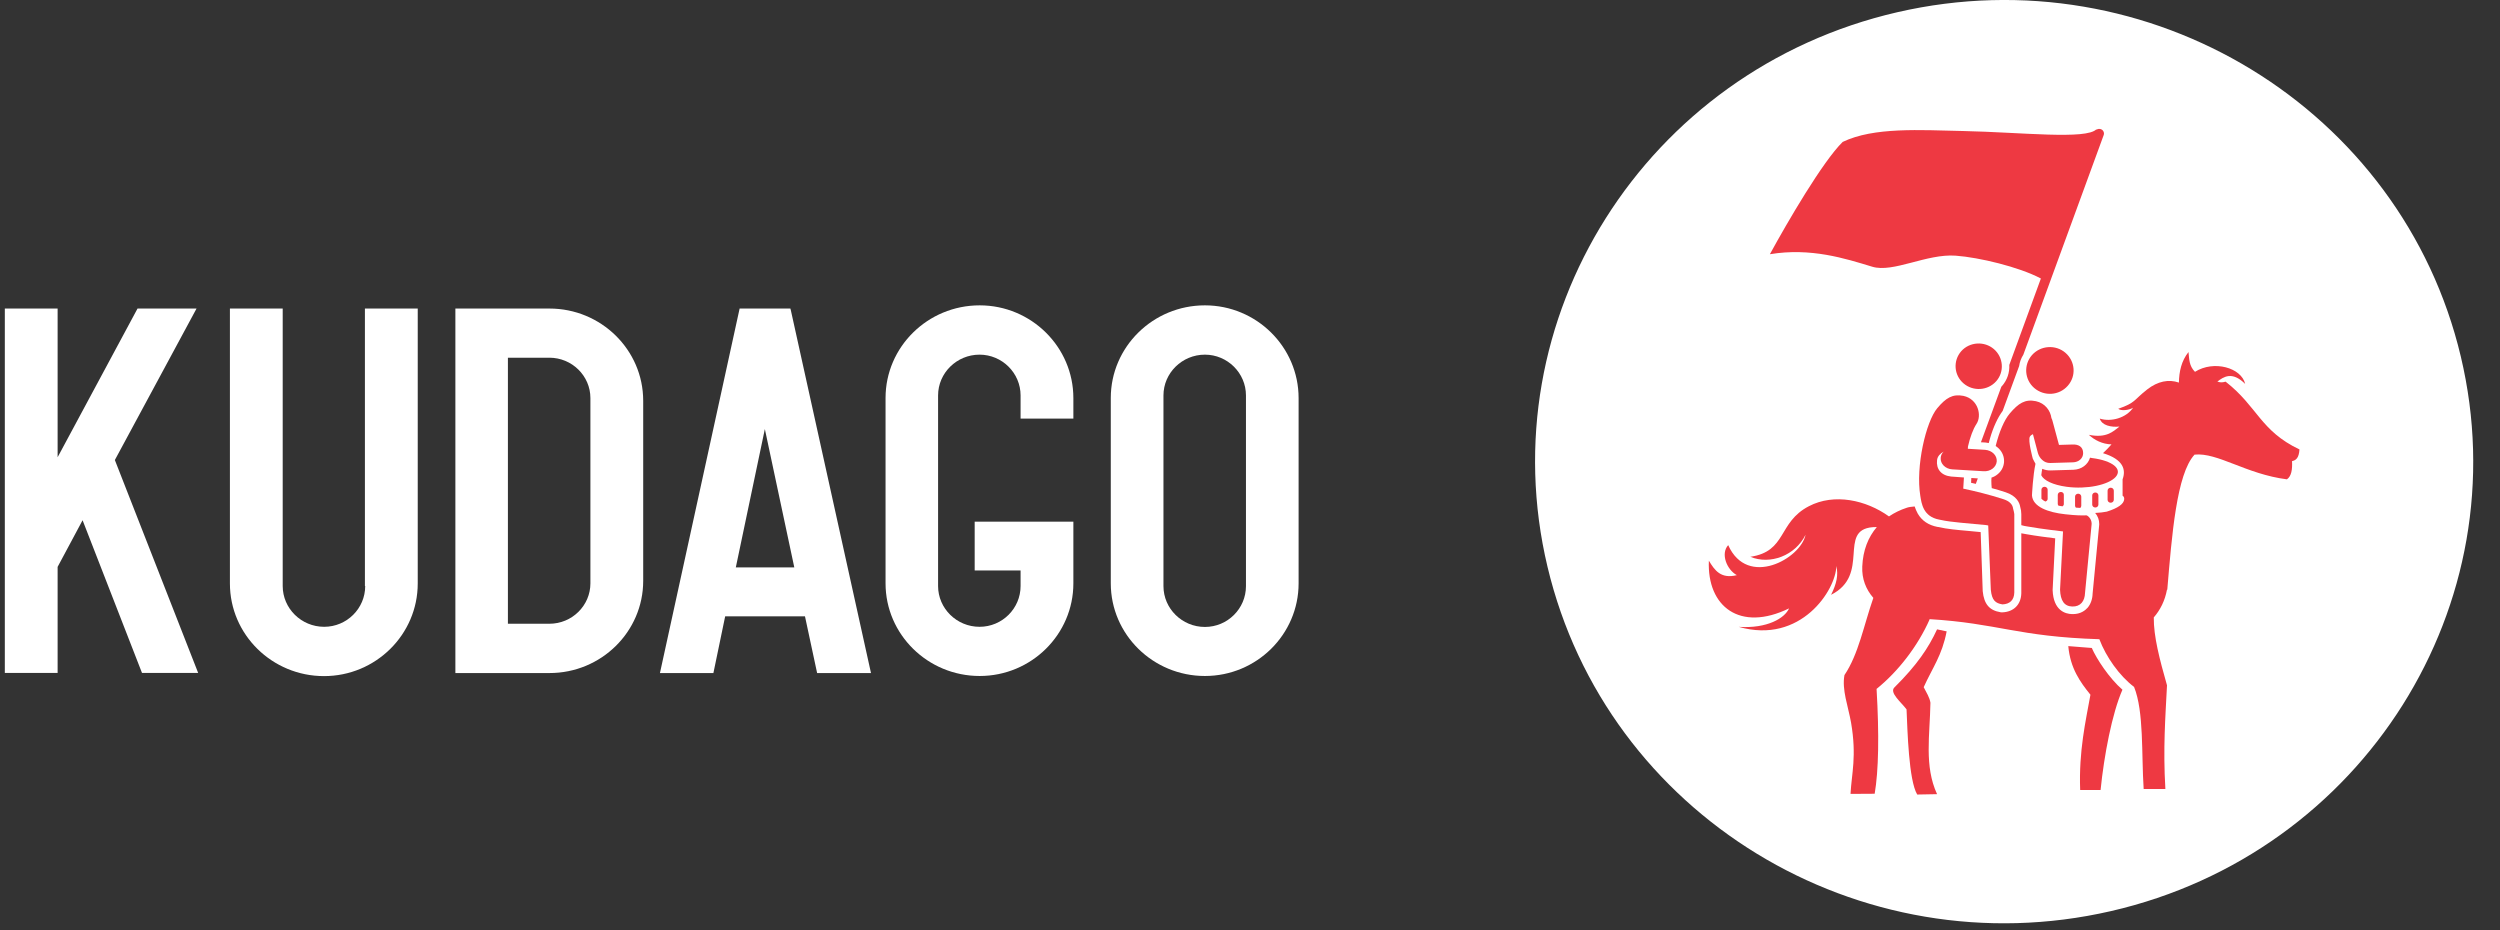 <svg width="86" height="32" viewBox="0 0 86 32" fill="none" xmlns="http://www.w3.org/2000/svg">
<rect x="0" y="0" width="86" height="32" fill="#333333" stroke="none"/>
<path d="M6.761 10.614H4.731L1.982 15.729V10.614H0.166V23.149H1.982V19.501L2.841 17.896L4.885 23.149H6.817L3.951 15.825L6.761 10.614Z" fill="white"/>
<path d="M12.563 20.159C12.563 20.931 11.931 21.562 11.151 21.562C10.366 21.562 9.725 20.931 9.725 20.159V10.614H7.909V20.072C7.909 21.832 9.363 23.258 11.146 23.258C12.925 23.258 14.37 21.827 14.37 20.072V10.614H12.553V20.159H12.563Z" fill="white"/>
<path d="M18.903 10.614H15.665V23.153H18.903C20.682 23.153 22.126 21.731 22.126 19.981V13.786C22.126 12.035 20.677 10.614 18.903 10.614ZM20.31 20.067C20.31 20.831 19.679 21.457 18.898 21.457H17.472V12.305H18.898C19.674 12.305 20.31 12.927 20.31 13.695V20.067Z" fill="white"/>
<path d="M27.189 10.614H25.443L22.702 23.153H24.541L24.946 21.201H27.691L28.109 23.153H29.962L27.203 10.664L27.189 10.614ZM27.324 19.519H25.312L26.311 14.76L27.324 19.519Z" fill="white"/>
<path d="M33.701 10.504C31.913 10.504 30.463 11.935 30.463 13.69V20.067C30.463 21.827 31.917 23.254 33.701 23.254C35.48 23.254 36.924 21.823 36.924 20.067V17.946H33.529V19.624H35.108V20.159C35.108 20.931 34.477 21.562 33.696 21.562C32.911 21.562 32.27 20.931 32.27 20.159V13.603C32.27 12.831 32.911 12.2 33.696 12.2C34.472 12.2 35.108 12.831 35.108 13.603V14.399H36.924V13.695C36.924 11.935 35.475 10.504 33.701 10.504Z" fill="white"/>
<path d="M41.449 10.504C39.661 10.504 38.211 11.935 38.211 13.69V20.067C38.211 21.827 39.665 23.254 41.449 23.254C43.228 23.254 44.672 21.823 44.672 20.067V13.695C44.672 11.935 43.223 10.504 41.449 10.504ZM40.023 13.603C40.023 12.831 40.664 12.2 41.449 12.2C42.224 12.2 42.861 12.831 42.861 13.603V20.163C42.861 20.936 42.229 21.567 41.449 21.567C40.664 21.567 40.023 20.936 40.023 20.163V13.603Z" fill="white"/>
<path fill-rule="evenodd" clip-rule="evenodd" d="M65.269 0.42C73.941 -1.577 82.626 3.73 84.652 12.265C86.681 20.8 81.289 29.348 72.622 31.341C63.95 33.339 55.264 28.032 53.234 19.497C51.204 10.962 56.597 2.418 65.269 0.42Z" fill="white"/>
<path fill-rule="evenodd" clip-rule="evenodd" d="M69.979 13.349C70.323 13.641 70.834 13.609 71.131 13.271C71.428 12.937 71.391 12.43 71.052 12.137C70.713 11.845 70.197 11.881 69.9 12.215C69.607 12.549 69.64 13.056 69.979 13.349Z" fill="#EE3942"/>
<path fill-rule="evenodd" clip-rule="evenodd" d="M66.635 21.65C66.342 22.286 65.943 22.88 65.167 23.648C64.986 23.826 65.399 24.155 65.585 24.402C65.618 25.129 65.659 26.843 65.952 27.332L66.635 27.319C66.189 26.35 66.388 25.294 66.407 24.174C66.379 23.991 66.268 23.822 66.175 23.639C66.481 22.962 66.807 22.546 66.965 21.719L66.635 21.65Z" fill="#EE3942"/>
<path fill-rule="evenodd" clip-rule="evenodd" d="M71.958 22.29L71.149 22.226C71.219 22.994 71.558 23.461 71.911 23.899C71.749 24.805 71.507 25.829 71.558 27.177H72.26C72.38 25.984 72.654 24.544 73.012 23.726C72.561 23.337 72.115 22.656 71.958 22.29Z" fill="#EE3942"/>
<path d="M71.596 17.399V17.084C71.596 17.029 71.549 16.983 71.489 16.983C71.428 16.983 71.382 17.029 71.382 17.084V17.399C71.382 17.422 71.396 17.445 71.41 17.463C71.465 17.468 71.516 17.468 71.563 17.472C71.582 17.454 71.596 17.426 71.596 17.399Z" fill="#EE3942"/>
<path d="M70.439 17.161V16.846C70.439 16.791 70.392 16.745 70.332 16.745C70.272 16.745 70.225 16.791 70.225 16.846V17.157C70.258 17.193 70.304 17.225 70.36 17.253C70.406 17.239 70.439 17.207 70.439 17.161Z" fill="#EE3942"/>
<path fill-rule="evenodd" clip-rule="evenodd" d="M71.976 15.758C71.906 15.749 71.906 15.744 71.897 15.744C71.827 15.982 71.604 16.151 71.326 16.16L70.545 16.183C70.443 16.188 70.346 16.165 70.253 16.128C70.239 16.197 70.23 16.27 70.22 16.348C70.304 16.526 70.62 16.681 71.089 16.745C71.785 16.841 72.533 16.681 72.779 16.407C73.021 16.133 72.673 15.849 71.976 15.758Z" fill="#EE3942"/>
<path fill-rule="evenodd" clip-rule="evenodd" d="M67.805 16.608C67.861 16.622 67.917 16.635 67.968 16.645L68.037 16.457L67.814 16.443C67.81 16.503 67.81 16.558 67.805 16.608Z" fill="#EE3942"/>
<path fill-rule="evenodd" clip-rule="evenodd" d="M64.405 9.175C65.125 9.394 66.277 8.722 67.275 8.795C68.084 8.855 69.44 9.179 70.192 9.573C70.197 9.577 70.202 9.577 70.206 9.582L69.12 12.553C69.133 12.814 69.05 13.074 68.864 13.285C68.859 13.289 68.85 13.294 68.846 13.303L68.144 15.214L68.302 15.223C68.339 15.227 68.376 15.232 68.413 15.241C68.427 15.195 68.437 15.145 68.451 15.099C68.567 14.693 68.725 14.359 68.892 14.135L69.459 12.59C69.477 12.453 69.528 12.32 69.603 12.201L72.366 4.649C72.399 4.567 72.352 4.471 72.269 4.443C72.213 4.425 72.157 4.434 72.115 4.466C72.115 4.457 72.115 4.453 72.12 4.443C71.786 4.814 69.524 4.549 67.531 4.507C66.054 4.475 64.461 4.366 63.388 4.882C62.7 5.559 61.493 7.63 60.884 8.745C62.292 8.512 63.471 8.891 64.405 9.175Z" fill="#EE3942"/>
<path fill-rule="evenodd" clip-rule="evenodd" d="M79.102 15.461C77.75 14.816 77.666 13.993 76.561 13.129C76.436 13.166 76.361 13.157 76.278 13.125C76.487 12.969 76.779 12.754 77.234 13.207C77.104 12.649 76.157 12.38 75.507 12.791C75.302 12.585 75.311 12.357 75.284 12.11C75.037 12.421 74.963 12.782 74.954 13.161C74.601 13.038 74.225 13.116 73.867 13.394C73.388 13.769 73.472 13.852 72.868 14.062C72.952 14.14 73.235 14.117 73.379 14.025C73.142 14.377 72.622 14.524 72.232 14.4C72.306 14.638 72.622 14.702 72.91 14.674C72.678 14.857 72.45 15.077 71.856 14.958C72.046 15.136 72.316 15.278 72.636 15.287C72.534 15.401 72.436 15.502 72.343 15.589C73.049 15.804 73.138 16.16 73.017 16.489V17.052C73.017 17.056 73.077 17.074 73.073 17.17C73.063 17.335 72.864 17.477 72.474 17.6C72.367 17.623 72.232 17.637 72.074 17.646C72.167 17.756 72.213 17.884 72.213 18.021V18.034V18.048L71.986 20.416C71.981 20.608 71.921 20.777 71.819 20.901C71.73 21.001 71.572 21.125 71.308 21.125C71.298 21.125 71.289 21.125 71.28 21.125C71.043 21.12 70.639 21.001 70.611 20.306V20.297V20.288L70.699 18.519C70.448 18.487 70.044 18.437 69.71 18.377C69.65 18.368 69.594 18.359 69.533 18.345V20.402V20.407C69.524 20.796 69.273 21.052 68.874 21.065H68.846L68.818 21.061C68.433 20.997 68.251 20.782 68.205 20.334V20.325L68.135 18.304C68.005 18.29 67.88 18.281 67.759 18.268C67.336 18.231 66.969 18.199 66.686 18.13C66.672 18.13 66.658 18.126 66.649 18.126C66.342 18.066 66.115 17.916 65.971 17.669C65.924 17.586 65.892 17.5 65.864 17.422C65.748 17.431 65.65 17.445 65.59 17.468C65.367 17.541 65.163 17.641 64.981 17.765C64.192 17.198 63.096 16.96 62.227 17.413C61.15 17.97 61.475 18.967 60.211 19.154C60.894 19.438 61.758 19.113 62.111 18.396C61.948 19.214 60.114 20.242 59.45 18.752C59.18 19.049 59.403 19.598 59.747 19.785C59.199 19.922 58.985 19.621 58.785 19.287C58.716 20.869 59.858 21.751 61.544 20.928C61.396 21.266 60.792 21.628 59.812 21.564C61.948 22.176 63.161 20.288 63.17 19.47C63.244 19.785 63.179 20.078 62.989 20.462C64.359 19.767 63.207 18.236 64.419 18.135C64.471 18.13 64.517 18.13 64.563 18.13C64.266 18.478 64.085 18.93 64.062 19.488C64.043 19.909 64.187 20.274 64.443 20.567C64.113 21.513 63.936 22.501 63.449 23.223C63.356 23.73 63.574 24.284 63.676 24.855C63.876 26.021 63.695 26.61 63.658 27.31L64.489 27.305C64.624 26.514 64.647 25.28 64.554 23.698C65.297 23.1 65.975 22.222 66.379 21.308L66.366 21.298C68.73 21.44 69.403 21.902 72.218 21.989C72.45 22.601 72.906 23.246 73.412 23.63C73.755 24.48 73.663 25.938 73.742 27.141H74.489C74.406 25.737 74.489 24.686 74.545 23.575C74.285 22.661 74.085 21.897 74.09 21.239C74.313 20.983 74.475 20.663 74.545 20.279L74.554 20.293C74.712 18.414 74.875 16.302 75.493 15.639C76.287 15.557 77.267 16.311 78.67 16.489C78.828 16.38 78.86 16.146 78.846 15.863C78.976 15.836 79.083 15.762 79.102 15.461Z" fill="#EE3942"/>
<path fill-rule="evenodd" clip-rule="evenodd" d="M71.776 17.728C71.577 17.733 71.438 17.733 71.047 17.691C70.453 17.627 69.923 17.435 69.9 17.038C69.9 17.038 69.933 16.347 70.021 15.954C70.016 15.945 69.928 15.785 69.928 15.776C69.928 15.776 69.751 15.136 69.83 15.017C69.854 14.98 69.891 14.953 69.933 14.935L70.104 15.584C70.132 15.68 70.183 15.762 70.253 15.822C70.323 15.89 70.42 15.931 70.532 15.927L71.312 15.904C71.507 15.899 71.66 15.767 71.66 15.588C71.66 15.364 71.493 15.282 71.298 15.291L70.829 15.305L70.606 14.478C70.597 14.441 70.583 14.409 70.569 14.382C70.536 14.13 70.355 13.87 70.035 13.801C69.663 13.723 69.436 13.87 69.134 14.226C68.948 14.446 68.771 14.857 68.651 15.342C68.688 15.369 68.725 15.396 68.757 15.428C68.883 15.552 68.948 15.716 68.939 15.886V15.89V15.899C68.925 16.064 68.846 16.215 68.711 16.32C68.651 16.37 68.581 16.407 68.507 16.43C68.507 16.466 68.502 16.503 68.502 16.539C68.502 16.626 68.507 16.709 68.516 16.791C68.683 16.837 68.841 16.882 68.99 16.933C69.371 17.056 69.473 17.294 69.496 17.44C69.519 17.518 69.533 17.6 69.533 17.687V18.066C69.603 18.084 69.672 18.103 69.751 18.112C70.258 18.203 70.936 18.276 70.968 18.281L70.866 20.288C70.88 20.663 71.01 20.855 71.284 20.864C71.572 20.873 71.716 20.677 71.725 20.398L71.953 18.02C71.953 17.828 71.8 17.728 71.776 17.728Z" fill="#EE3942"/>
<path fill-rule="evenodd" clip-rule="evenodd" d="M69.25 17.495C69.236 17.362 69.134 17.239 68.911 17.17C68.432 17.015 67.945 16.896 67.536 16.809C67.541 16.69 67.55 16.571 67.559 16.425L67.118 16.393C66.774 16.357 66.598 16.133 66.635 15.826C66.649 15.698 66.746 15.598 66.862 15.534C66.802 15.593 66.765 15.666 66.76 15.749C66.742 15.954 66.923 16.133 67.16 16.146L68.228 16.21C68.465 16.229 68.669 16.078 68.688 15.872C68.702 15.666 68.525 15.493 68.288 15.474L67.694 15.438L67.698 15.36C67.768 15.049 67.875 14.757 67.991 14.583C68.182 14.299 68.052 13.728 67.541 13.618C67.169 13.545 66.941 13.687 66.644 14.039C66.254 14.501 65.892 16.05 66.059 17.061C66.101 17.321 66.156 17.769 66.705 17.874C66.719 17.879 66.737 17.879 66.751 17.883C67.132 17.97 67.698 17.998 68.316 18.062C68.344 18.066 68.372 18.071 68.395 18.076L68.484 20.288C68.521 20.658 68.646 20.75 68.883 20.791C69.134 20.782 69.287 20.645 69.292 20.38V17.682C69.282 17.618 69.269 17.554 69.25 17.495Z" fill="#EE3942"/>
<path fill-rule="evenodd" clip-rule="evenodd" d="M67.545 13.188C67.875 13.472 68.381 13.44 68.669 13.115C68.957 12.791 68.92 12.293 68.59 12.009C68.26 11.726 67.754 11.758 67.466 12.082C67.178 12.411 67.215 12.905 67.545 13.188Z" fill="#EE3942"/>
<path d="M72.185 17.042C72.185 16.987 72.139 16.942 72.079 16.942C72.018 16.942 71.972 16.987 71.972 17.042V17.358C71.972 17.413 72.018 17.458 72.079 17.458C72.139 17.458 72.185 17.413 72.185 17.358V17.042Z" fill="#EE3942"/>
<path d="M72.715 16.878C72.715 16.823 72.668 16.777 72.608 16.777C72.547 16.777 72.501 16.823 72.501 16.878V17.193C72.501 17.248 72.547 17.294 72.608 17.294C72.668 17.294 72.715 17.248 72.715 17.193V16.878Z" fill="#EE3942"/>
<path d="M70.894 16.923C70.834 16.923 70.787 16.969 70.787 17.024V17.339C70.787 17.362 70.801 17.376 70.81 17.394C70.857 17.403 70.903 17.413 70.954 17.417C70.978 17.399 70.996 17.371 70.996 17.339V17.024C71.001 16.969 70.954 16.923 70.894 16.923Z" fill="#EE3942"/>
</svg>
